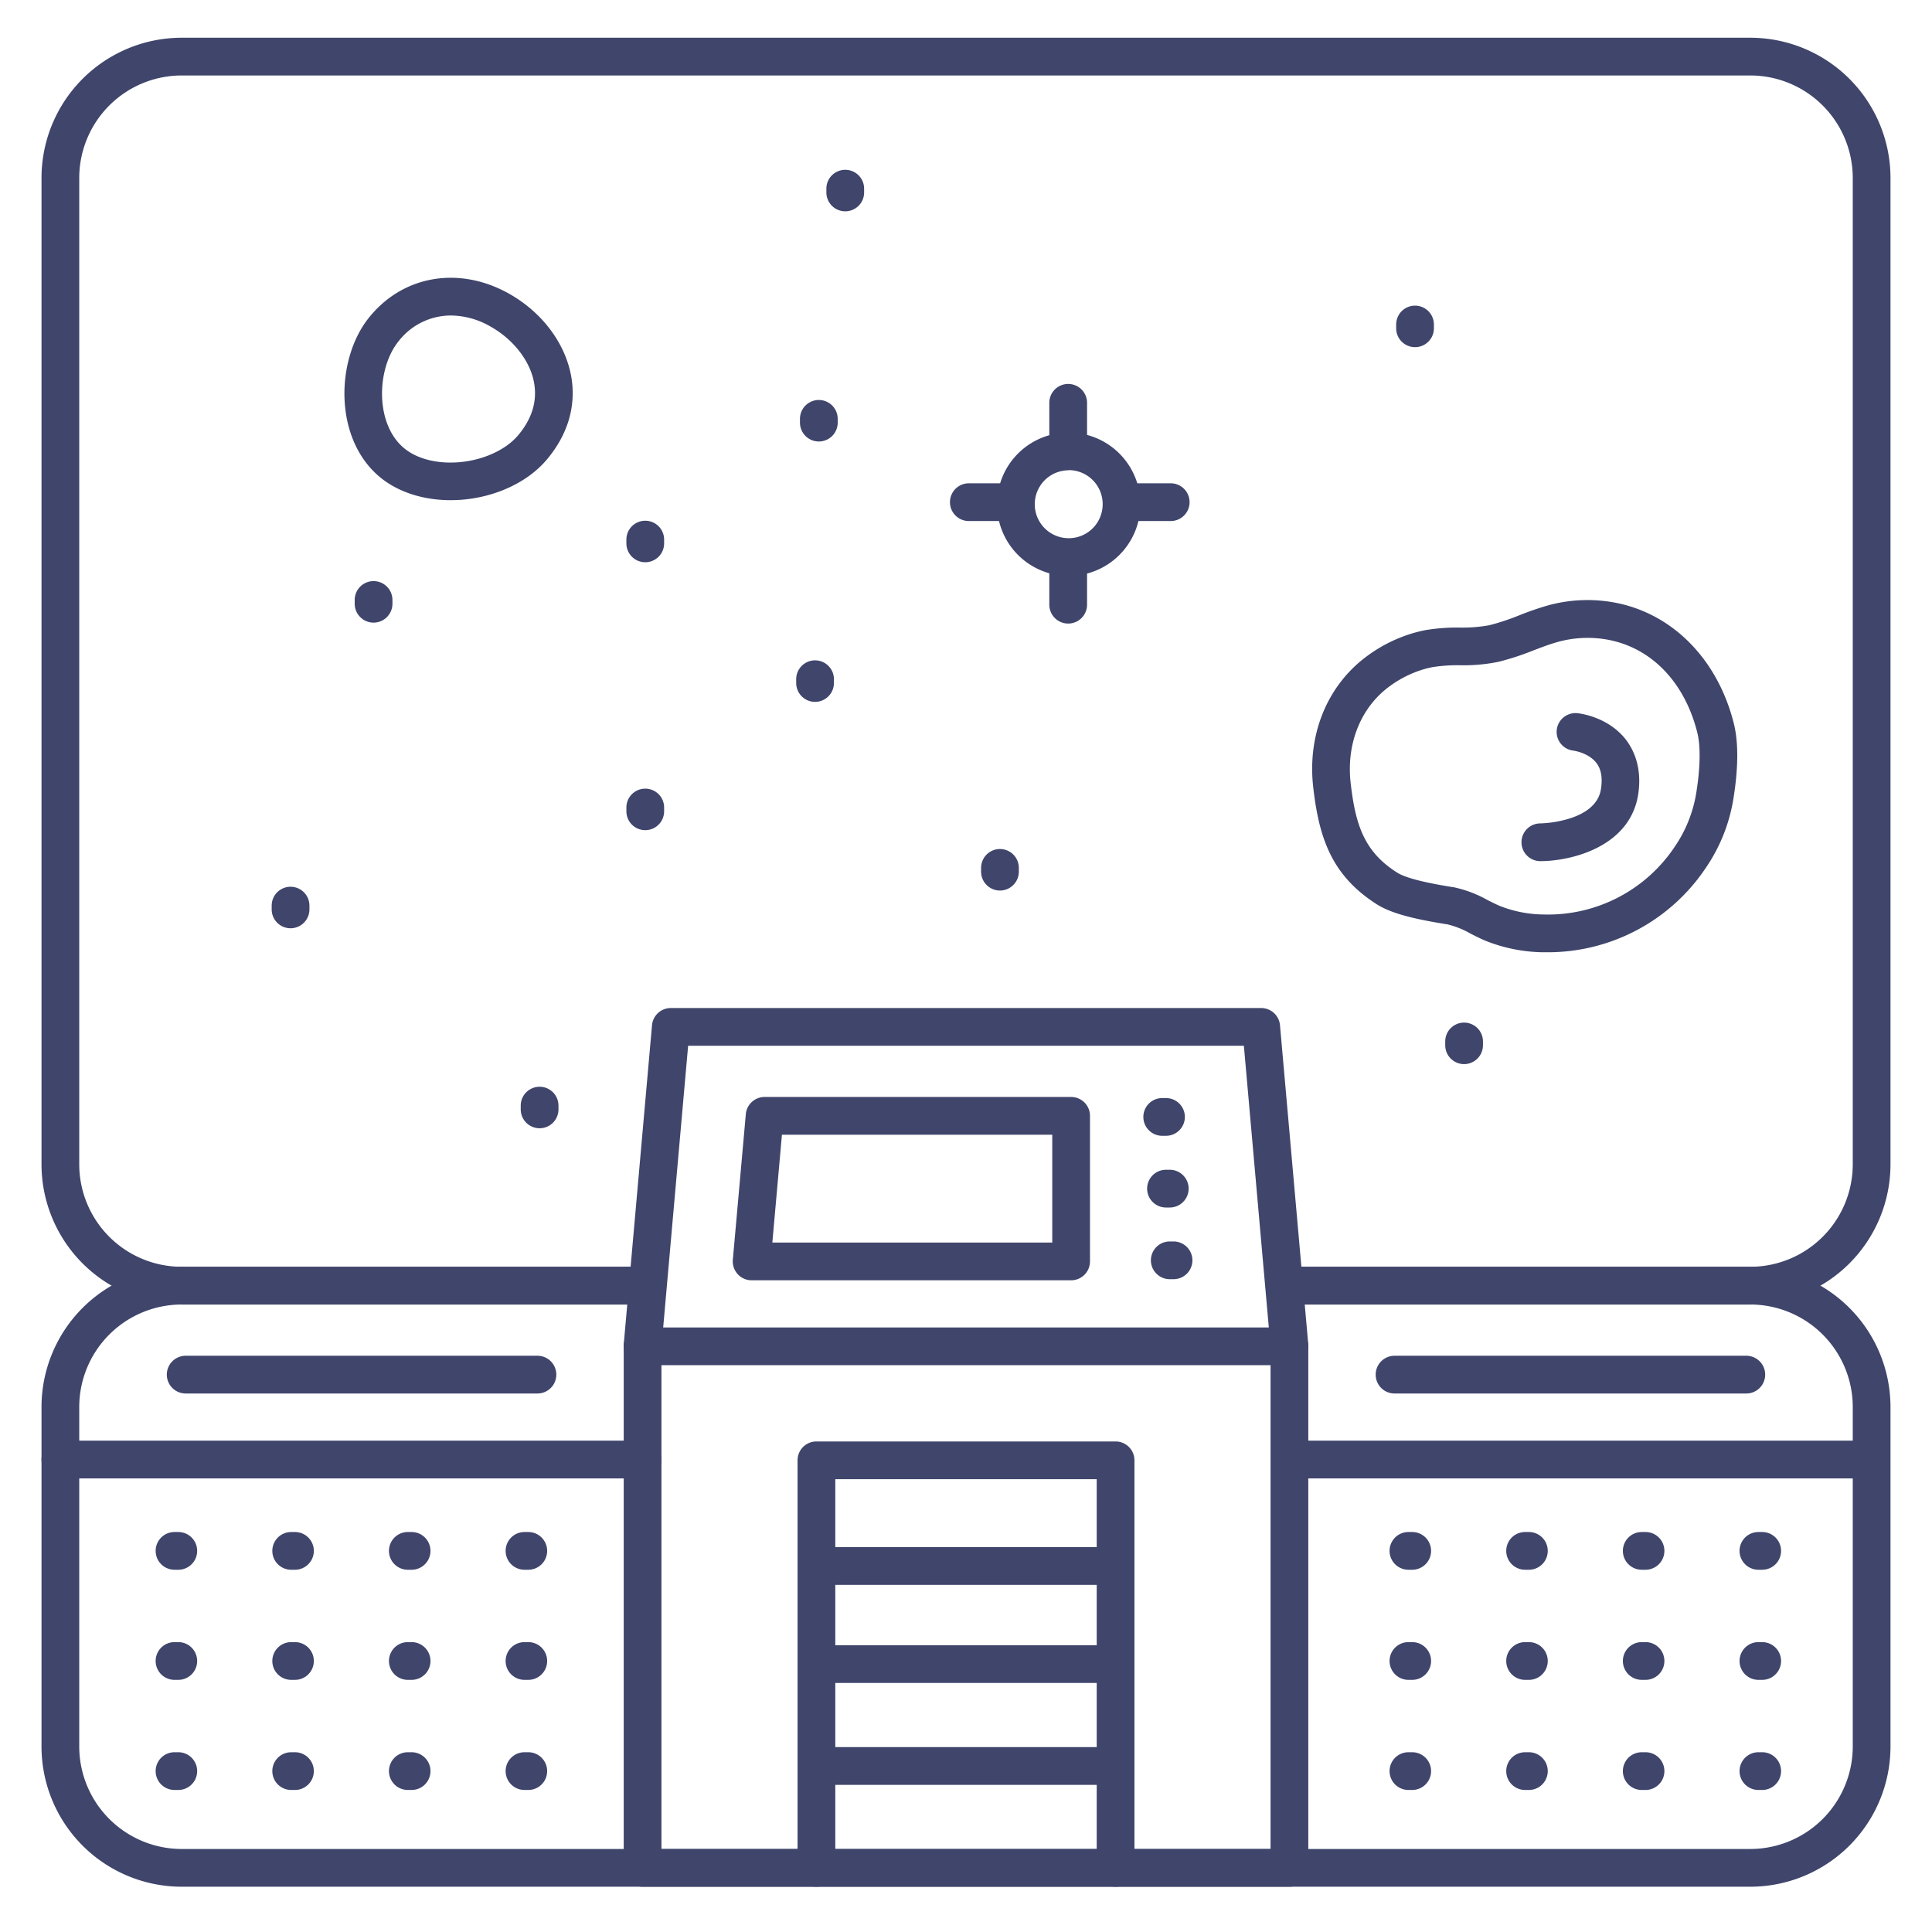 <?xml version="1.0" ?><svg viewBox="0 0 512 512" xmlns="http://www.w3.org/2000/svg"><defs><style>.cls-1{fill:#3f456b;}</style></defs><title/><g id="Lines"><path class="cls-1" d="M463.86,345.71H342.79a5,5,0,0,1,0-10H463.86A27.17,27.17,0,0,0,491,308.57V47.14A27.18,27.18,0,0,0,463.86,20H48.14A27.18,27.18,0,0,0,21,47.14V308.57a27.17,27.17,0,0,0,27.14,27.14H169.21a5,5,0,0,1,0,10H48.14A37.18,37.18,0,0,1,11,308.57V47.14A37.18,37.18,0,0,1,48.14,10H463.86A37.18,37.18,0,0,1,501,47.14V308.57A37.18,37.18,0,0,1,463.86,345.71Z"/><path class="cls-1" d="M463.86,500H48.14A37.18,37.18,0,0,1,11,462.86v-90a37.19,37.19,0,0,1,37.14-37.15H169.21a5,5,0,0,1,0,10H48.14A27.18,27.18,0,0,0,21,372.86v90A27.18,27.18,0,0,0,48.14,490H463.86A27.18,27.18,0,0,0,491,462.86v-90a27.18,27.18,0,0,0-27.14-27.15H342.79a5,5,0,0,1,0-10H463.86A37.19,37.19,0,0,1,501,372.86v90A37.18,37.18,0,0,1,463.86,500Z"/><path class="cls-1" d="M341.71,361.79H170.29a5,5,0,0,1,0-10H341.71a5,5,0,0,1,0,10Z"/><path class="cls-1" d="M170.29,391.79H16a5,5,0,0,1,0-10H170.29a5,5,0,1,1,0,10Z"/><path class="cls-1" d="M493.86,391.79H342.79a5,5,0,0,1,0-10H493.86a5,5,0,0,1,0,10Z"/><path class="cls-1" d="M283.86,339.29H199.21a5,5,0,0,1-5-5.45l3.44-38.57a5,5,0,0,1,5-4.56h81.21a5,5,0,0,1,5,5v38.58A5,5,0,0,1,283.86,339.29Zm-79.18-10h74.18V300.71H207.22Z"/><path class="cls-1" d="M295.64,500a5,5,0,0,1-5-5V392H221.36V495a5,5,0,0,1-10,0V387a5,5,0,0,1,5-5h79.28a5,5,0,0,1,5,5V495A5,5,0,0,1,295.64,500Z"/><path class="cls-1" d="M341.71,500H170.29a5,5,0,0,1-5-5V356.78a3.31,3.31,0,0,1,0-.44l7.5-84.64a5,5,0,0,1,5-4.56H334.21a5,5,0,0,1,5,4.56l7.5,84.64a3.31,3.31,0,0,1,0,.44V495A5,5,0,0,1,341.71,500ZM175.29,490H336.71V357l-7.07-79.87H182.36L175.29,357Z"/><path class="cls-1" d="M119.4,132.55c-7.43,0-14.26-2.26-19.05-6.39-11.95-10.3-11.28-30.91-2.74-41.77,8.94-11.36,23.85-14,37.1-6.67h0c8.81,4.89,15,13.07,16.64,21.87,1.43,7.86-.81,15.55-6.47,22.24-5,5.92-13.44,9.89-22.55,10.61C121.34,132.51,120.36,132.55,119.4,132.55Zm.09-48.94a17.58,17.58,0,0,0-14,7c-5.66,7.19-6.12,21.53,1.41,28,3.41,2.94,8.75,4.35,14.66,3.89,6.41-.51,12.43-3.23,15.71-7.1,3.72-4.39,5.15-9.1,4.26-14-1.06-5.81-5.53-11.53-11.66-14.93h0A21.28,21.28,0,0,0,119.49,83.61Z"/><path class="cls-1" d="M295,420H217a5,5,0,0,1,0-10h78a5,5,0,0,1,0,10Z"/><path class="cls-1" d="M295,446H217a5,5,0,0,1,0-10h78a5,5,0,0,1,0,10Z"/><path class="cls-1" d="M295,473H217a5,5,0,0,1,0-10h78a5,5,0,0,1,0,10Z"/><path class="cls-1" d="M309,301h-1a5,5,0,0,1,0-10h1a5,5,0,0,1,0,10Z"/><path class="cls-1" d="M311,339h-1a5,5,0,0,1,0-10h1a5,5,0,0,1,0,10Z"/><path class="cls-1" d="M310,320h-1a5,5,0,0,1,0-10h1a5,5,0,0,1,0,10Z"/><path class="cls-1" d="M410.34,252.36c-.49,0-1,0-1.46,0a42.54,42.54,0,0,1-15.08-3c-1.44-.6-2.77-1.28-4.07-1.93a23.28,23.28,0,0,0-6.33-2.51l-.15,0c-6.57-1.08-13.95-2.46-18.33-5.24-12-7.62-15.38-17.57-16.91-31.14s3.46-26.17,13.33-33.95a39.11,39.11,0,0,1,13.47-6.9h0c1-.28,2-.52,3-.71a51.32,51.32,0,0,1,9-.67,38.8,38.8,0,0,0,7.89-.62,61.8,61.8,0,0,0,7.93-2.63,78.82,78.82,0,0,1,7.56-2.61,39.35,39.35,0,0,1,15.64-1.09c16.27,2.12,29.16,14.52,33.65,32.36,1.6,6.37.79,14.56-.17,20.31a45.06,45.06,0,0,1-7.21,17.9A50.37,50.37,0,0,1,410.34,252.36ZM377.52,177.3a29.16,29.16,0,0,0-10,5.14c-7.13,5.62-10.72,14.95-9.59,25,1.27,11.17,3.6,18.28,12.33,23.81,3,1.92,11.14,3.26,14.6,3.83l.16,0a31.7,31.7,0,0,1,9.22,3.46c1.18.59,2.29,1.16,3.39,1.61a32.55,32.55,0,0,0,11.53,2.2,40.36,40.36,0,0,0,34.69-18,35.19,35.19,0,0,0,5.63-13.95c1.11-6.7,1.24-12.62.33-16.23-3.51-14-12.95-23.27-25.24-24.88a29.65,29.65,0,0,0-11.7.82c-2.19.6-4.35,1.43-6.64,2.31a68.93,68.93,0,0,1-9.27,3,46.34,46.34,0,0,1-10,.88,42.28,42.28,0,0,0-7.29.49c-.72.14-1.45.31-2.17.51Z"/><path class="cls-1" d="M408.21,228.21a5,5,0,0,1,0-10,29.18,29.18,0,0,0,8.44-1.53c7-2.48,7.5-6.65,7.68-8,.36-2.8-.06-4.93-1.29-6.52-2.11-2.71-6.07-3.24-6.11-3.24a5,5,0,0,1-4.37-5.54A5,5,0,0,1,418,189c.82.08,8.15,1,12.82,6.94,2,2.58,4.28,7.11,3.4,14C432.39,224.39,416.41,228.21,408.21,228.21Z"/></g><g id="Outline"><path class="cls-1" d="M467,445.18h-1a5,5,0,0,1,0-10h1a5,5,0,0,1,0,10Z"/><path class="cls-1" d="M467,474.36h-1a5,5,0,0,1,0-10h1a5,5,0,0,1,0,10Z"/><path class="cls-1" d="M467,416h-1a5,5,0,0,1,0-10h1a5,5,0,0,1,0,10Z"/><path class="cls-1" d="M436.08,445.18h-1a5,5,0,0,1,0-10h1a5,5,0,0,1,0,10Z"/><path class="cls-1" d="M436.08,474.36h-1a5,5,0,0,1,0-10h1a5,5,0,1,1,0,10Z"/><path class="cls-1" d="M436.08,416h-1a5,5,0,1,1,0-10h1a5,5,0,0,1,0,10Z"/><path class="cls-1" d="M405.17,445.18h-1a5,5,0,0,1,0-10h1a5,5,0,0,1,0,10Z"/><path class="cls-1" d="M405.17,474.36h-1a5,5,0,1,1,0-10h1a5,5,0,0,1,0,10Z"/><path class="cls-1" d="M405.17,416h-1a5,5,0,0,1,0-10h1a5,5,0,1,1,0,10Z"/><path class="cls-1" d="M374.25,445.18h-1a5,5,0,0,1,0-10h1a5,5,0,0,1,0,10Z"/><path class="cls-1" d="M374.25,474.36h-1a5,5,0,0,1,0-10h1a5,5,0,0,1,0,10Z"/><path class="cls-1" d="M374.25,416h-1a5,5,0,0,1,0-10h1a5,5,0,0,1,0,10Z"/><path class="cls-1" d="M140,445.18h-1a5,5,0,0,1,0-10h1a5,5,0,1,1,0,10Z"/><path class="cls-1" d="M140,474.36h-1a5,5,0,0,1,0-10h1a5,5,0,0,1,0,10Z"/><path class="cls-1" d="M140,416h-1a5,5,0,0,1,0-10h1a5,5,0,0,1,0,10Z"/><path class="cls-1" d="M109.08,445.18h-1a5,5,0,1,1,0-10h1a5,5,0,0,1,0,10Z"/><path class="cls-1" d="M109.08,474.36h-1a5,5,0,0,1,0-10h1a5,5,0,1,1,0,10Z"/><path class="cls-1" d="M109.08,416h-1a5,5,0,0,1,0-10h1a5,5,0,1,1,0,10Z"/><path class="cls-1" d="M78.17,445.18h-1a5,5,0,0,1,0-10h1a5,5,0,1,1,0,10Z"/><path class="cls-1" d="M78.17,474.36h-1a5,5,0,1,1,0-10h1a5,5,0,0,1,0,10Z"/><path class="cls-1" d="M78.17,416h-1a5,5,0,0,1,0-10h1a5,5,0,1,1,0,10Z"/><path class="cls-1" d="M47.25,445.18h-1a5,5,0,0,1,0-10h1a5,5,0,0,1,0,10Z"/><path class="cls-1" d="M47.25,474.36h-1a5,5,0,0,1,0-10h1a5,5,0,0,1,0,10Z"/><path class="cls-1" d="M47.25,416h-1a5,5,0,0,1,0-10h1a5,5,0,0,1,0,10Z"/><path class="cls-1" d="M462.79,369.29H369.57a5,5,0,0,1,0-10h93.22a5,5,0,0,1,0,10Z"/><path class="cls-1" d="M142.43,369.29H49.21a5,5,0,1,1,0-10h93.22a5,5,0,0,1,0,10Z"/><path class="cls-1" d="M267.58,138.08H256.75a5,5,0,0,1,0-10h10.83a5,5,0,0,1,0,10Z"/><path class="cls-1" d="M310.25,138.08h-12.1a5,5,0,0,1,0-10h12.1a5,5,0,0,1,0,10Z"/><path class="cls-1" d="M283.08,165.25a5,5,0,0,1-5-5v-12a5,5,0,0,1,10,0v12A5,5,0,0,1,283.08,165.25Z"/><path class="cls-1" d="M283.08,124.17a5,5,0,0,1-5-5V106.75a5,5,0,0,1,10,0v12.42A5,5,0,0,1,283.08,124.17Z"/><path class="cls-1" d="M283.22,152.63a19,19,0,1,1,19-19A19,19,0,0,1,283.22,152.63Zm0-28a9,9,0,1,0,9,9A9,9,0,0,0,283.22,124.59Z"/><path class="cls-1" d="M171,220a5,5,0,0,1-5-5v-1a5,5,0,0,1,10,0v1A5,5,0,0,1,171,220Z"/><path class="cls-1" d="M217,117a5,5,0,0,1-5-5v-1a5,5,0,0,1,10,0v1A5,5,0,0,1,217,117Z"/><path class="cls-1" d="M224,56a5,5,0,0,1-5-5V50a5,5,0,0,1,10,0v1A5,5,0,0,1,224,56Z"/><path class="cls-1" d="M77,246a5,5,0,0,1-5-5v-1a5,5,0,0,1,10,0v1A5,5,0,0,1,77,246Z"/><path class="cls-1" d="M265,236a5,5,0,0,1-5-5v-1a5,5,0,0,1,10,0v1A5,5,0,0,1,265,236Z"/><path class="cls-1" d="M388,282a5,5,0,0,1-5-5v-1a5,5,0,0,1,10,0v1A5,5,0,0,1,388,282Z"/><path class="cls-1" d="M216,186a5,5,0,0,1-5-5v-1a5,5,0,0,1,10,0v1A5,5,0,0,1,216,186Z"/><path class="cls-1" d="M99,165a5,5,0,0,1-5-5v-1a5,5,0,0,1,10,0v1A5,5,0,0,1,99,165Z"/><path class="cls-1" d="M171,149a5,5,0,0,1-5-5v-1a5,5,0,0,1,10,0v1A5,5,0,0,1,171,149Z"/><path class="cls-1" d="M375,92a5,5,0,0,1-5-5V86a5,5,0,0,1,10,0v1A5,5,0,0,1,375,92Z"/><path class="cls-1" d="M143,299a5,5,0,0,1-5-5v-1a5,5,0,0,1,10,0v1A5,5,0,0,1,143,299Z"/></g></svg>